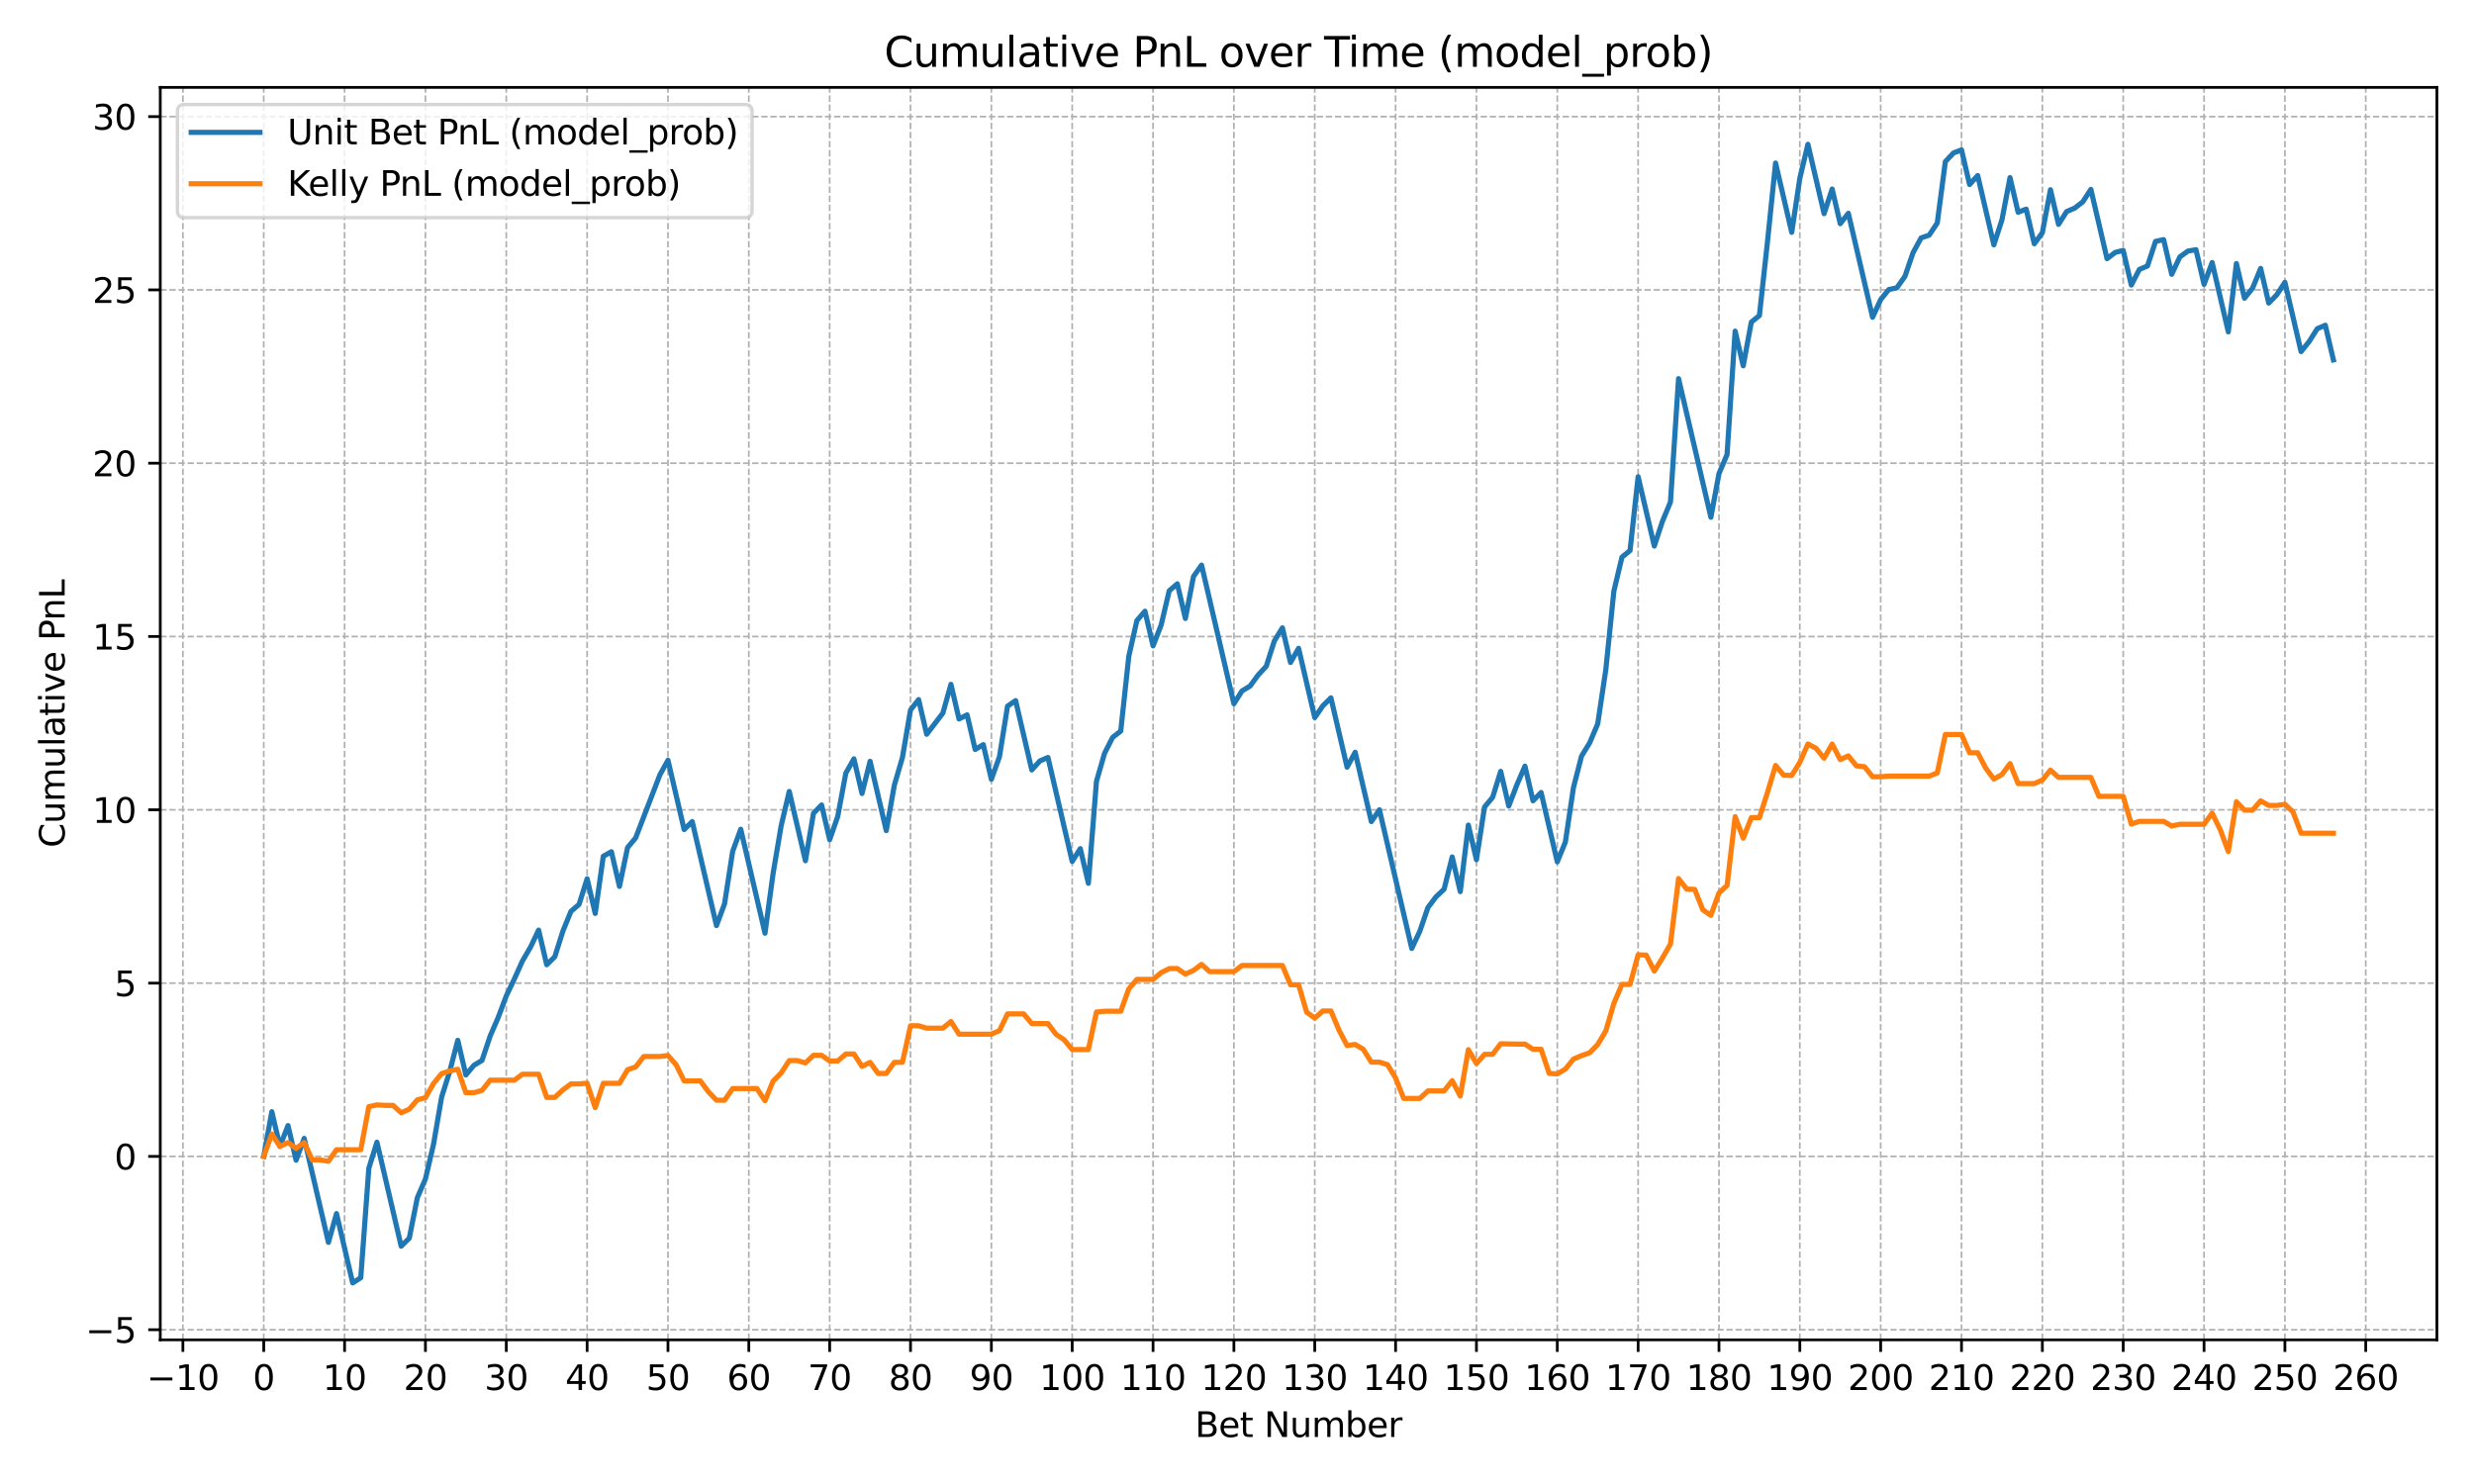 <?xml version="1.0" encoding="utf-8" standalone="no"?>
<!DOCTYPE svg PUBLIC "-//W3C//DTD SVG 1.1//EN"
  "http://www.w3.org/Graphics/SVG/1.1/DTD/svg11.dtd">
<svg xmlns:xlink="http://www.w3.org/1999/xlink" width="720pt" height="432pt" viewBox="0 0 720 432" xmlns="http://www.w3.org/2000/svg" version="1.1">
 <defs>
  <style type="text/css">*{stroke-linejoin: round; stroke-linecap: butt}</style>
 </defs>
 <g id="figure_1">
  <g id="patch_1">
   <path d="M 0 432 
L 720 432 
L 720 0 
L 0 0 
z
" style="fill: #ffffff"/>
  </g>
  <g id="axes_1">
   <g id="patch_2">
    <path d="M 46.64 390.04 
L 709.2 390.04 
L 709.2 25.44 
L 46.64 25.44 
z
" style="fill: #ffffff"/>
   </g>
   <g id="matplotlib.axis_1">
    <g id="xtick_1">
     <g id="line2d_1">
      <path d="M 53.228 390.04 
L 53.228 25.44 
" clip-path="url(#p5e97e169d5)" style="fill: none; stroke-dasharray: 1.85,0.8; stroke-dashoffset: 0; stroke: #b0b0b0; stroke-width: 0.5"/>
     </g>
     <g id="line2d_2">
      <defs>
       <path id="me679bc3629" d="M 0 0 
L 0 3.5 
" style="stroke: #000000; stroke-width: 0.8"/>
      </defs>
      <g>
       <use xlink:href="#me679bc3629" x="53.228" y="390.04" style="stroke: #000000; stroke-width: 0.8"/>
      </g>
     </g>
     <g id="text_1">
      <!-- −10 -->
      <g transform="translate(42.676 404.638) scale(0.1 -0.1)">
       <defs>
        <path id="DejaVuSans-2212" d="M 678 2272 
L 4684 2272 
L 4684 1741 
L 678 1741 
L 678 2272 
z
" transform="scale(0.016)"/>
        <path id="DejaVuSans-31" d="M 794 531 
L 1825 531 
L 1825 4091 
L 703 3866 
L 703 4441 
L 1819 4666 
L 2450 4666 
L 2450 531 
L 3481 531 
L 3481 0 
L 794 0 
L 794 531 
z
" transform="scale(0.016)"/>
        <path id="DejaVuSans-30" d="M 2034 4250 
Q 1547 4250 1301 3770 
Q 1056 3291 1056 2328 
Q 1056 1369 1301 889 
Q 1547 409 2034 409 
Q 2525 409 2770 889 
Q 3016 1369 3016 2328 
Q 3016 3291 2770 3770 
Q 2525 4250 2034 4250 
z
M 2034 4750 
Q 2819 4750 3233 4129 
Q 3647 3509 3647 2328 
Q 3647 1150 3233 529 
Q 2819 -91 2034 -91 
Q 1250 -91 836 529 
Q 422 1150 422 2328 
Q 422 3509 836 4129 
Q 1250 4750 2034 4750 
z
" transform="scale(0.016)"/>
       </defs>
       <use xlink:href="#DejaVuSans-2212"/>
       <use xlink:href="#DejaVuSans-31" x="83.789"/>
       <use xlink:href="#DejaVuSans-30" x="147.412"/>
      </g>
     </g>
    </g>
    <g id="xtick_2">
     <g id="line2d_3">
      <path d="M 76.756 390.04 
L 76.756 25.44 
" clip-path="url(#p5e97e169d5)" style="fill: none; stroke-dasharray: 1.85,0.8; stroke-dashoffset: 0; stroke: #b0b0b0; stroke-width: 0.5"/>
     </g>
     <g id="line2d_4">
      <g>
       <use xlink:href="#me679bc3629" x="76.756" y="390.04" style="stroke: #000000; stroke-width: 0.8"/>
      </g>
     </g>
     <g id="text_2">
      <!-- 0 -->
      <g transform="translate(73.575 404.638) scale(0.1 -0.1)">
       <use xlink:href="#DejaVuSans-30"/>
      </g>
     </g>
    </g>
    <g id="xtick_3">
     <g id="line2d_5">
      <path d="M 100.285 390.04 
L 100.285 25.44 
" clip-path="url(#p5e97e169d5)" style="fill: none; stroke-dasharray: 1.85,0.8; stroke-dashoffset: 0; stroke: #b0b0b0; stroke-width: 0.5"/>
     </g>
     <g id="line2d_6">
      <g>
       <use xlink:href="#me679bc3629" x="100.285" y="390.04" style="stroke: #000000; stroke-width: 0.8"/>
      </g>
     </g>
     <g id="text_3">
      <!-- 10 -->
      <g transform="translate(93.922 404.638) scale(0.1 -0.1)">
       <use xlink:href="#DejaVuSans-31"/>
       <use xlink:href="#DejaVuSans-30" x="63.623"/>
      </g>
     </g>
    </g>
    <g id="xtick_4">
     <g id="line2d_7">
      <path d="M 123.813 390.04 
L 123.813 25.44 
" clip-path="url(#p5e97e169d5)" style="fill: none; stroke-dasharray: 1.85,0.8; stroke-dashoffset: 0; stroke: #b0b0b0; stroke-width: 0.5"/>
     </g>
     <g id="line2d_8">
      <g>
       <use xlink:href="#me679bc3629" x="123.813" y="390.04" style="stroke: #000000; stroke-width: 0.8"/>
      </g>
     </g>
     <g id="text_4">
      <!-- 20 -->
      <g transform="translate(117.451 404.638) scale(0.1 -0.1)">
       <defs>
        <path id="DejaVuSans-32" d="M 1228 531 
L 3431 531 
L 3431 0 
L 469 0 
L 469 531 
Q 828 903 1448 1529 
Q 2069 2156 2228 2338 
Q 2531 2678 2651 2914 
Q 2772 3150 2772 3378 
Q 2772 3750 2511 3984 
Q 2250 4219 1831 4219 
Q 1534 4219 1204 4116 
Q 875 4013 500 3803 
L 500 4441 
Q 881 4594 1212 4672 
Q 1544 4750 1819 4750 
Q 2544 4750 2975 4387 
Q 3406 4025 3406 3419 
Q 3406 3131 3298 2873 
Q 3191 2616 2906 2266 
Q 2828 2175 2409 1742 
Q 1991 1309 1228 531 
z
" transform="scale(0.016)"/>
       </defs>
       <use xlink:href="#DejaVuSans-32"/>
       <use xlink:href="#DejaVuSans-30" x="63.623"/>
      </g>
     </g>
    </g>
    <g id="xtick_5">
     <g id="line2d_9">
      <path d="M 147.342 390.04 
L 147.342 25.44 
" clip-path="url(#p5e97e169d5)" style="fill: none; stroke-dasharray: 1.85,0.8; stroke-dashoffset: 0; stroke: #b0b0b0; stroke-width: 0.5"/>
     </g>
     <g id="line2d_10">
      <g>
       <use xlink:href="#me679bc3629" x="147.342" y="390.04" style="stroke: #000000; stroke-width: 0.8"/>
      </g>
     </g>
     <g id="text_5">
      <!-- 30 -->
      <g transform="translate(140.979 404.638) scale(0.1 -0.1)">
       <defs>
        <path id="DejaVuSans-33" d="M 2597 2516 
Q 3050 2419 3304 2112 
Q 3559 1806 3559 1356 
Q 3559 666 3084 287 
Q 2609 -91 1734 -91 
Q 1441 -91 1130 -33 
Q 819 25 488 141 
L 488 750 
Q 750 597 1062 519 
Q 1375 441 1716 441 
Q 2309 441 2620 675 
Q 2931 909 2931 1356 
Q 2931 1769 2642 2001 
Q 2353 2234 1838 2234 
L 1294 2234 
L 1294 2753 
L 1863 2753 
Q 2328 2753 2575 2939 
Q 2822 3125 2822 3475 
Q 2822 3834 2567 4026 
Q 2313 4219 1838 4219 
Q 1578 4219 1281 4162 
Q 984 4106 628 3988 
L 628 4550 
Q 988 4650 1302 4700 
Q 1616 4750 1894 4750 
Q 2613 4750 3031 4423 
Q 3450 4097 3450 3541 
Q 3450 3153 3228 2886 
Q 3006 2619 2597 2516 
z
" transform="scale(0.016)"/>
       </defs>
       <use xlink:href="#DejaVuSans-33"/>
       <use xlink:href="#DejaVuSans-30" x="63.623"/>
      </g>
     </g>
    </g>
    <g id="xtick_6">
     <g id="line2d_11">
      <path d="M 170.87 390.04 
L 170.87 25.44 
" clip-path="url(#p5e97e169d5)" style="fill: none; stroke-dasharray: 1.85,0.8; stroke-dashoffset: 0; stroke: #b0b0b0; stroke-width: 0.5"/>
     </g>
     <g id="line2d_12">
      <g>
       <use xlink:href="#me679bc3629" x="170.87" y="390.04" style="stroke: #000000; stroke-width: 0.8"/>
      </g>
     </g>
     <g id="text_6">
      <!-- 40 -->
      <g transform="translate(164.507 404.638) scale(0.1 -0.1)">
       <defs>
        <path id="DejaVuSans-34" d="M 2419 4116 
L 825 1625 
L 2419 1625 
L 2419 4116 
z
M 2253 4666 
L 3047 4666 
L 3047 1625 
L 3713 1625 
L 3713 1100 
L 3047 1100 
L 3047 0 
L 2419 0 
L 2419 1100 
L 313 1100 
L 313 1709 
L 2253 4666 
z
" transform="scale(0.016)"/>
       </defs>
       <use xlink:href="#DejaVuSans-34"/>
       <use xlink:href="#DejaVuSans-30" x="63.623"/>
      </g>
     </g>
    </g>
    <g id="xtick_7">
     <g id="line2d_13">
      <path d="M 194.398 390.04 
L 194.398 25.44 
" clip-path="url(#p5e97e169d5)" style="fill: none; stroke-dasharray: 1.85,0.8; stroke-dashoffset: 0; stroke: #b0b0b0; stroke-width: 0.5"/>
     </g>
     <g id="line2d_14">
      <g>
       <use xlink:href="#me679bc3629" x="194.398" y="390.04" style="stroke: #000000; stroke-width: 0.8"/>
      </g>
     </g>
     <g id="text_7">
      <!-- 50 -->
      <g transform="translate(188.036 404.638) scale(0.1 -0.1)">
       <defs>
        <path id="DejaVuSans-35" d="M 691 4666 
L 3169 4666 
L 3169 4134 
L 1269 4134 
L 1269 2991 
Q 1406 3038 1543 3061 
Q 1681 3084 1819 3084 
Q 2600 3084 3056 2656 
Q 3513 2228 3513 1497 
Q 3513 744 3044 326 
Q 2575 -91 1722 -91 
Q 1428 -91 1123 -41 
Q 819 9 494 109 
L 494 744 
Q 775 591 1075 516 
Q 1375 441 1709 441 
Q 2250 441 2565 725 
Q 2881 1009 2881 1497 
Q 2881 1984 2565 2268 
Q 2250 2553 1709 2553 
Q 1456 2553 1204 2497 
Q 953 2441 691 2322 
L 691 4666 
z
" transform="scale(0.016)"/>
       </defs>
       <use xlink:href="#DejaVuSans-35"/>
       <use xlink:href="#DejaVuSans-30" x="63.623"/>
      </g>
     </g>
    </g>
    <g id="xtick_8">
     <g id="line2d_15">
      <path d="M 217.927 390.04 
L 217.927 25.44 
" clip-path="url(#p5e97e169d5)" style="fill: none; stroke-dasharray: 1.85,0.8; stroke-dashoffset: 0; stroke: #b0b0b0; stroke-width: 0.5"/>
     </g>
     <g id="line2d_16">
      <g>
       <use xlink:href="#me679bc3629" x="217.927" y="390.04" style="stroke: #000000; stroke-width: 0.8"/>
      </g>
     </g>
     <g id="text_8">
      <!-- 60 -->
      <g transform="translate(211.564 404.638) scale(0.1 -0.1)">
       <defs>
        <path id="DejaVuSans-36" d="M 2113 2584 
Q 1688 2584 1439 2293 
Q 1191 2003 1191 1497 
Q 1191 994 1439 701 
Q 1688 409 2113 409 
Q 2538 409 2786 701 
Q 3034 994 3034 1497 
Q 3034 2003 2786 2293 
Q 2538 2584 2113 2584 
z
M 3366 4563 
L 3366 3988 
Q 3128 4100 2886 4159 
Q 2644 4219 2406 4219 
Q 1781 4219 1451 3797 
Q 1122 3375 1075 2522 
Q 1259 2794 1537 2939 
Q 1816 3084 2150 3084 
Q 2853 3084 3261 2657 
Q 3669 2231 3669 1497 
Q 3669 778 3244 343 
Q 2819 -91 2113 -91 
Q 1303 -91 875 529 
Q 447 1150 447 2328 
Q 447 3434 972 4092 
Q 1497 4750 2381 4750 
Q 2619 4750 2861 4703 
Q 3103 4656 3366 4563 
z
" transform="scale(0.016)"/>
       </defs>
       <use xlink:href="#DejaVuSans-36"/>
       <use xlink:href="#DejaVuSans-30" x="63.623"/>
      </g>
     </g>
    </g>
    <g id="xtick_9">
     <g id="line2d_17">
      <path d="M 241.455 390.04 
L 241.455 25.44 
" clip-path="url(#p5e97e169d5)" style="fill: none; stroke-dasharray: 1.85,0.8; stroke-dashoffset: 0; stroke: #b0b0b0; stroke-width: 0.5"/>
     </g>
     <g id="line2d_18">
      <g>
       <use xlink:href="#me679bc3629" x="241.455" y="390.04" style="stroke: #000000; stroke-width: 0.8"/>
      </g>
     </g>
     <g id="text_9">
      <!-- 70 -->
      <g transform="translate(235.093 404.638) scale(0.1 -0.1)">
       <defs>
        <path id="DejaVuSans-37" d="M 525 4666 
L 3525 4666 
L 3525 4397 
L 1831 0 
L 1172 0 
L 2766 4134 
L 525 4134 
L 525 4666 
z
" transform="scale(0.016)"/>
       </defs>
       <use xlink:href="#DejaVuSans-37"/>
       <use xlink:href="#DejaVuSans-30" x="63.623"/>
      </g>
     </g>
    </g>
    <g id="xtick_10">
     <g id="line2d_19">
      <path d="M 264.984 390.04 
L 264.984 25.44 
" clip-path="url(#p5e97e169d5)" style="fill: none; stroke-dasharray: 1.85,0.8; stroke-dashoffset: 0; stroke: #b0b0b0; stroke-width: 0.5"/>
     </g>
     <g id="line2d_20">
      <g>
       <use xlink:href="#me679bc3629" x="264.984" y="390.04" style="stroke: #000000; stroke-width: 0.8"/>
      </g>
     </g>
     <g id="text_10">
      <!-- 80 -->
      <g transform="translate(258.621 404.638) scale(0.1 -0.1)">
       <defs>
        <path id="DejaVuSans-38" d="M 2034 2216 
Q 1584 2216 1326 1975 
Q 1069 1734 1069 1313 
Q 1069 891 1326 650 
Q 1584 409 2034 409 
Q 2484 409 2743 651 
Q 3003 894 3003 1313 
Q 3003 1734 2745 1975 
Q 2488 2216 2034 2216 
z
M 1403 2484 
Q 997 2584 770 2862 
Q 544 3141 544 3541 
Q 544 4100 942 4425 
Q 1341 4750 2034 4750 
Q 2731 4750 3128 4425 
Q 3525 4100 3525 3541 
Q 3525 3141 3298 2862 
Q 3072 2584 2669 2484 
Q 3125 2378 3379 2068 
Q 3634 1759 3634 1313 
Q 3634 634 3220 271 
Q 2806 -91 2034 -91 
Q 1263 -91 848 271 
Q 434 634 434 1313 
Q 434 1759 690 2068 
Q 947 2378 1403 2484 
z
M 1172 3481 
Q 1172 3119 1398 2916 
Q 1625 2713 2034 2713 
Q 2441 2713 2670 2916 
Q 2900 3119 2900 3481 
Q 2900 3844 2670 4047 
Q 2441 4250 2034 4250 
Q 1625 4250 1398 4047 
Q 1172 3844 1172 3481 
z
" transform="scale(0.016)"/>
       </defs>
       <use xlink:href="#DejaVuSans-38"/>
       <use xlink:href="#DejaVuSans-30" x="63.623"/>
      </g>
     </g>
    </g>
    <g id="xtick_11">
     <g id="line2d_21">
      <path d="M 288.512 390.04 
L 288.512 25.44 
" clip-path="url(#p5e97e169d5)" style="fill: none; stroke-dasharray: 1.85,0.8; stroke-dashoffset: 0; stroke: #b0b0b0; stroke-width: 0.5"/>
     </g>
     <g id="line2d_22">
      <g>
       <use xlink:href="#me679bc3629" x="288.512" y="390.04" style="stroke: #000000; stroke-width: 0.8"/>
      </g>
     </g>
     <g id="text_11">
      <!-- 90 -->
      <g transform="translate(282.15 404.638) scale(0.1 -0.1)">
       <defs>
        <path id="DejaVuSans-39" d="M 703 97 
L 703 672 
Q 941 559 1184 500 
Q 1428 441 1663 441 
Q 2288 441 2617 861 
Q 2947 1281 2994 2138 
Q 2813 1869 2534 1725 
Q 2256 1581 1919 1581 
Q 1219 1581 811 2004 
Q 403 2428 403 3163 
Q 403 3881 828 4315 
Q 1253 4750 1959 4750 
Q 2769 4750 3195 4129 
Q 3622 3509 3622 2328 
Q 3622 1225 3098 567 
Q 2575 -91 1691 -91 
Q 1453 -91 1209 -44 
Q 966 3 703 97 
z
M 1959 2075 
Q 2384 2075 2632 2365 
Q 2881 2656 2881 3163 
Q 2881 3666 2632 3958 
Q 2384 4250 1959 4250 
Q 1534 4250 1286 3958 
Q 1038 3666 1038 3163 
Q 1038 2656 1286 2365 
Q 1534 2075 1959 2075 
z
" transform="scale(0.016)"/>
       </defs>
       <use xlink:href="#DejaVuSans-39"/>
       <use xlink:href="#DejaVuSans-30" x="63.623"/>
      </g>
     </g>
    </g>
    <g id="xtick_12">
     <g id="line2d_23">
      <path d="M 312.04 390.04 
L 312.04 25.44 
" clip-path="url(#p5e97e169d5)" style="fill: none; stroke-dasharray: 1.85,0.8; stroke-dashoffset: 0; stroke: #b0b0b0; stroke-width: 0.5"/>
     </g>
     <g id="line2d_24">
      <g>
       <use xlink:href="#me679bc3629" x="312.04" y="390.04" style="stroke: #000000; stroke-width: 0.8"/>
      </g>
     </g>
     <g id="text_12">
      <!-- 100 -->
      <g transform="translate(302.497 404.638) scale(0.1 -0.1)">
       <use xlink:href="#DejaVuSans-31"/>
       <use xlink:href="#DejaVuSans-30" x="63.623"/>
       <use xlink:href="#DejaVuSans-30" x="127.246"/>
      </g>
     </g>
    </g>
    <g id="xtick_13">
     <g id="line2d_25">
      <path d="M 335.569 390.04 
L 335.569 25.44 
" clip-path="url(#p5e97e169d5)" style="fill: none; stroke-dasharray: 1.85,0.8; stroke-dashoffset: 0; stroke: #b0b0b0; stroke-width: 0.5"/>
     </g>
     <g id="line2d_26">
      <g>
       <use xlink:href="#me679bc3629" x="335.569" y="390.04" style="stroke: #000000; stroke-width: 0.8"/>
      </g>
     </g>
     <g id="text_13">
      <!-- 110 -->
      <g transform="translate(326.025 404.638) scale(0.1 -0.1)">
       <use xlink:href="#DejaVuSans-31"/>
       <use xlink:href="#DejaVuSans-31" x="63.623"/>
       <use xlink:href="#DejaVuSans-30" x="127.246"/>
      </g>
     </g>
    </g>
    <g id="xtick_14">
     <g id="line2d_27">
      <path d="M 359.097 390.04 
L 359.097 25.44 
" clip-path="url(#p5e97e169d5)" style="fill: none; stroke-dasharray: 1.85,0.8; stroke-dashoffset: 0; stroke: #b0b0b0; stroke-width: 0.5"/>
     </g>
     <g id="line2d_28">
      <g>
       <use xlink:href="#me679bc3629" x="359.097" y="390.04" style="stroke: #000000; stroke-width: 0.8"/>
      </g>
     </g>
     <g id="text_14">
      <!-- 120 -->
      <g transform="translate(349.554 404.638) scale(0.1 -0.1)">
       <use xlink:href="#DejaVuSans-31"/>
       <use xlink:href="#DejaVuSans-32" x="63.623"/>
       <use xlink:href="#DejaVuSans-30" x="127.246"/>
      </g>
     </g>
    </g>
    <g id="xtick_15">
     <g id="line2d_29">
      <path d="M 382.626 390.04 
L 382.626 25.44 
" clip-path="url(#p5e97e169d5)" style="fill: none; stroke-dasharray: 1.85,0.8; stroke-dashoffset: 0; stroke: #b0b0b0; stroke-width: 0.5"/>
     </g>
     <g id="line2d_30">
      <g>
       <use xlink:href="#me679bc3629" x="382.626" y="390.04" style="stroke: #000000; stroke-width: 0.8"/>
      </g>
     </g>
     <g id="text_15">
      <!-- 130 -->
      <g transform="translate(373.082 404.638) scale(0.1 -0.1)">
       <use xlink:href="#DejaVuSans-31"/>
       <use xlink:href="#DejaVuSans-33" x="63.623"/>
       <use xlink:href="#DejaVuSans-30" x="127.246"/>
      </g>
     </g>
    </g>
    <g id="xtick_16">
     <g id="line2d_31">
      <path d="M 406.154 390.04 
L 406.154 25.44 
" clip-path="url(#p5e97e169d5)" style="fill: none; stroke-dasharray: 1.85,0.8; stroke-dashoffset: 0; stroke: #b0b0b0; stroke-width: 0.5"/>
     </g>
     <g id="line2d_32">
      <g>
       <use xlink:href="#me679bc3629" x="406.154" y="390.04" style="stroke: #000000; stroke-width: 0.8"/>
      </g>
     </g>
     <g id="text_16">
      <!-- 140 -->
      <g transform="translate(396.61 404.638) scale(0.1 -0.1)">
       <use xlink:href="#DejaVuSans-31"/>
       <use xlink:href="#DejaVuSans-34" x="63.623"/>
       <use xlink:href="#DejaVuSans-30" x="127.246"/>
      </g>
     </g>
    </g>
    <g id="xtick_17">
     <g id="line2d_33">
      <path d="M 429.683 390.04 
L 429.683 25.44 
" clip-path="url(#p5e97e169d5)" style="fill: none; stroke-dasharray: 1.85,0.8; stroke-dashoffset: 0; stroke: #b0b0b0; stroke-width: 0.5"/>
     </g>
     <g id="line2d_34">
      <g>
       <use xlink:href="#me679bc3629" x="429.683" y="390.04" style="stroke: #000000; stroke-width: 0.8"/>
      </g>
     </g>
     <g id="text_17">
      <!-- 150 -->
      <g transform="translate(420.139 404.638) scale(0.1 -0.1)">
       <use xlink:href="#DejaVuSans-31"/>
       <use xlink:href="#DejaVuSans-35" x="63.623"/>
       <use xlink:href="#DejaVuSans-30" x="127.246"/>
      </g>
     </g>
    </g>
    <g id="xtick_18">
     <g id="line2d_35">
      <path d="M 453.211 390.04 
L 453.211 25.44 
" clip-path="url(#p5e97e169d5)" style="fill: none; stroke-dasharray: 1.85,0.8; stroke-dashoffset: 0; stroke: #b0b0b0; stroke-width: 0.5"/>
     </g>
     <g id="line2d_36">
      <g>
       <use xlink:href="#me679bc3629" x="453.211" y="390.04" style="stroke: #000000; stroke-width: 0.8"/>
      </g>
     </g>
     <g id="text_18">
      <!-- 160 -->
      <g transform="translate(443.667 404.638) scale(0.1 -0.1)">
       <use xlink:href="#DejaVuSans-31"/>
       <use xlink:href="#DejaVuSans-36" x="63.623"/>
       <use xlink:href="#DejaVuSans-30" x="127.246"/>
      </g>
     </g>
    </g>
    <g id="xtick_19">
     <g id="line2d_37">
      <path d="M 476.739 390.04 
L 476.739 25.44 
" clip-path="url(#p5e97e169d5)" style="fill: none; stroke-dasharray: 1.85,0.8; stroke-dashoffset: 0; stroke: #b0b0b0; stroke-width: 0.5"/>
     </g>
     <g id="line2d_38">
      <g>
       <use xlink:href="#me679bc3629" x="476.739" y="390.04" style="stroke: #000000; stroke-width: 0.8"/>
      </g>
     </g>
     <g id="text_19">
      <!-- 170 -->
      <g transform="translate(467.196 404.638) scale(0.1 -0.1)">
       <use xlink:href="#DejaVuSans-31"/>
       <use xlink:href="#DejaVuSans-37" x="63.623"/>
       <use xlink:href="#DejaVuSans-30" x="127.246"/>
      </g>
     </g>
    </g>
    <g id="xtick_20">
     <g id="line2d_39">
      <path d="M 500.268 390.04 
L 500.268 25.44 
" clip-path="url(#p5e97e169d5)" style="fill: none; stroke-dasharray: 1.85,0.8; stroke-dashoffset: 0; stroke: #b0b0b0; stroke-width: 0.5"/>
     </g>
     <g id="line2d_40">
      <g>
       <use xlink:href="#me679bc3629" x="500.268" y="390.04" style="stroke: #000000; stroke-width: 0.8"/>
      </g>
     </g>
     <g id="text_20">
      <!-- 180 -->
      <g transform="translate(490.724 404.638) scale(0.1 -0.1)">
       <use xlink:href="#DejaVuSans-31"/>
       <use xlink:href="#DejaVuSans-38" x="63.623"/>
       <use xlink:href="#DejaVuSans-30" x="127.246"/>
      </g>
     </g>
    </g>
    <g id="xtick_21">
     <g id="line2d_41">
      <path d="M 523.796 390.04 
L 523.796 25.44 
" clip-path="url(#p5e97e169d5)" style="fill: none; stroke-dasharray: 1.85,0.8; stroke-dashoffset: 0; stroke: #b0b0b0; stroke-width: 0.5"/>
     </g>
     <g id="line2d_42">
      <g>
       <use xlink:href="#me679bc3629" x="523.796" y="390.04" style="stroke: #000000; stroke-width: 0.8"/>
      </g>
     </g>
     <g id="text_21">
      <!-- 190 -->
      <g transform="translate(514.252 404.638) scale(0.1 -0.1)">
       <use xlink:href="#DejaVuSans-31"/>
       <use xlink:href="#DejaVuSans-39" x="63.623"/>
       <use xlink:href="#DejaVuSans-30" x="127.246"/>
      </g>
     </g>
    </g>
    <g id="xtick_22">
     <g id="line2d_43">
      <path d="M 547.325 390.04 
L 547.325 25.44 
" clip-path="url(#p5e97e169d5)" style="fill: none; stroke-dasharray: 1.85,0.8; stroke-dashoffset: 0; stroke: #b0b0b0; stroke-width: 0.5"/>
     </g>
     <g id="line2d_44">
      <g>
       <use xlink:href="#me679bc3629" x="547.325" y="390.04" style="stroke: #000000; stroke-width: 0.8"/>
      </g>
     </g>
     <g id="text_22">
      <!-- 200 -->
      <g transform="translate(537.781 404.638) scale(0.1 -0.1)">
       <use xlink:href="#DejaVuSans-32"/>
       <use xlink:href="#DejaVuSans-30" x="63.623"/>
       <use xlink:href="#DejaVuSans-30" x="127.246"/>
      </g>
     </g>
    </g>
    <g id="xtick_23">
     <g id="line2d_45">
      <path d="M 570.853 390.04 
L 570.853 25.44 
" clip-path="url(#p5e97e169d5)" style="fill: none; stroke-dasharray: 1.85,0.8; stroke-dashoffset: 0; stroke: #b0b0b0; stroke-width: 0.5"/>
     </g>
     <g id="line2d_46">
      <g>
       <use xlink:href="#me679bc3629" x="570.853" y="390.04" style="stroke: #000000; stroke-width: 0.8"/>
      </g>
     </g>
     <g id="text_23">
      <!-- 210 -->
      <g transform="translate(561.309 404.638) scale(0.1 -0.1)">
       <use xlink:href="#DejaVuSans-32"/>
       <use xlink:href="#DejaVuSans-31" x="63.623"/>
       <use xlink:href="#DejaVuSans-30" x="127.246"/>
      </g>
     </g>
    </g>
    <g id="xtick_24">
     <g id="line2d_47">
      <path d="M 594.381 390.04 
L 594.381 25.44 
" clip-path="url(#p5e97e169d5)" style="fill: none; stroke-dasharray: 1.85,0.8; stroke-dashoffset: 0; stroke: #b0b0b0; stroke-width: 0.5"/>
     </g>
     <g id="line2d_48">
      <g>
       <use xlink:href="#me679bc3629" x="594.381" y="390.04" style="stroke: #000000; stroke-width: 0.8"/>
      </g>
     </g>
     <g id="text_24">
      <!-- 220 -->
      <g transform="translate(584.838 404.638) scale(0.1 -0.1)">
       <use xlink:href="#DejaVuSans-32"/>
       <use xlink:href="#DejaVuSans-32" x="63.623"/>
       <use xlink:href="#DejaVuSans-30" x="127.246"/>
      </g>
     </g>
    </g>
    <g id="xtick_25">
     <g id="line2d_49">
      <path d="M 617.91 390.04 
L 617.91 25.44 
" clip-path="url(#p5e97e169d5)" style="fill: none; stroke-dasharray: 1.85,0.8; stroke-dashoffset: 0; stroke: #b0b0b0; stroke-width: 0.5"/>
     </g>
     <g id="line2d_50">
      <g>
       <use xlink:href="#me679bc3629" x="617.91" y="390.04" style="stroke: #000000; stroke-width: 0.8"/>
      </g>
     </g>
     <g id="text_25">
      <!-- 230 -->
      <g transform="translate(608.366 404.638) scale(0.1 -0.1)">
       <use xlink:href="#DejaVuSans-32"/>
       <use xlink:href="#DejaVuSans-33" x="63.623"/>
       <use xlink:href="#DejaVuSans-30" x="127.246"/>
      </g>
     </g>
    </g>
    <g id="xtick_26">
     <g id="line2d_51">
      <path d="M 641.438 390.04 
L 641.438 25.44 
" clip-path="url(#p5e97e169d5)" style="fill: none; stroke-dasharray: 1.85,0.8; stroke-dashoffset: 0; stroke: #b0b0b0; stroke-width: 0.5"/>
     </g>
     <g id="line2d_52">
      <g>
       <use xlink:href="#me679bc3629" x="641.438" y="390.04" style="stroke: #000000; stroke-width: 0.8"/>
      </g>
     </g>
     <g id="text_26">
      <!-- 240 -->
      <g transform="translate(631.894 404.638) scale(0.1 -0.1)">
       <use xlink:href="#DejaVuSans-32"/>
       <use xlink:href="#DejaVuSans-34" x="63.623"/>
       <use xlink:href="#DejaVuSans-30" x="127.246"/>
      </g>
     </g>
    </g>
    <g id="xtick_27">
     <g id="line2d_53">
      <path d="M 664.967 390.04 
L 664.967 25.44 
" clip-path="url(#p5e97e169d5)" style="fill: none; stroke-dasharray: 1.85,0.8; stroke-dashoffset: 0; stroke: #b0b0b0; stroke-width: 0.5"/>
     </g>
     <g id="line2d_54">
      <g>
       <use xlink:href="#me679bc3629" x="664.967" y="390.04" style="stroke: #000000; stroke-width: 0.8"/>
      </g>
     </g>
     <g id="text_27">
      <!-- 250 -->
      <g transform="translate(655.423 404.638) scale(0.1 -0.1)">
       <use xlink:href="#DejaVuSans-32"/>
       <use xlink:href="#DejaVuSans-35" x="63.623"/>
       <use xlink:href="#DejaVuSans-30" x="127.246"/>
      </g>
     </g>
    </g>
    <g id="xtick_28">
     <g id="line2d_55">
      <path d="M 688.495 390.04 
L 688.495 25.44 
" clip-path="url(#p5e97e169d5)" style="fill: none; stroke-dasharray: 1.85,0.8; stroke-dashoffset: 0; stroke: #b0b0b0; stroke-width: 0.5"/>
     </g>
     <g id="line2d_56">
      <g>
       <use xlink:href="#me679bc3629" x="688.495" y="390.04" style="stroke: #000000; stroke-width: 0.8"/>
      </g>
     </g>
     <g id="text_28">
      <!-- 260 -->
      <g transform="translate(678.951 404.638) scale(0.1 -0.1)">
       <use xlink:href="#DejaVuSans-32"/>
       <use xlink:href="#DejaVuSans-36" x="63.623"/>
       <use xlink:href="#DejaVuSans-30" x="127.246"/>
      </g>
     </g>
    </g>
    <g id="text_29">
     <!-- Bet Number -->
     <g transform="translate(347.778 418.317) scale(0.1 -0.1)">
      <defs>
       <path id="DejaVuSans-42" d="M 1259 2228 
L 1259 519 
L 2272 519 
Q 2781 519 3026 730 
Q 3272 941 3272 1375 
Q 3272 1813 3026 2020 
Q 2781 2228 2272 2228 
L 1259 2228 
z
M 1259 4147 
L 1259 2741 
L 2194 2741 
Q 2656 2741 2882 2914 
Q 3109 3088 3109 3444 
Q 3109 3797 2882 3972 
Q 2656 4147 2194 4147 
L 1259 4147 
z
M 628 4666 
L 2241 4666 
Q 2963 4666 3353 4366 
Q 3744 4066 3744 3513 
Q 3744 3084 3544 2831 
Q 3344 2578 2956 2516 
Q 3422 2416 3680 2098 
Q 3938 1781 3938 1306 
Q 3938 681 3513 340 
Q 3088 0 2303 0 
L 628 0 
L 628 4666 
z
" transform="scale(0.016)"/>
       <path id="DejaVuSans-65" d="M 3597 1894 
L 3597 1613 
L 953 1613 
Q 991 1019 1311 708 
Q 1631 397 2203 397 
Q 2534 397 2845 478 
Q 3156 559 3463 722 
L 3463 178 
Q 3153 47 2828 -22 
Q 2503 -91 2169 -91 
Q 1331 -91 842 396 
Q 353 884 353 1716 
Q 353 2575 817 3079 
Q 1281 3584 2069 3584 
Q 2775 3584 3186 3129 
Q 3597 2675 3597 1894 
z
M 3022 2063 
Q 3016 2534 2758 2815 
Q 2500 3097 2075 3097 
Q 1594 3097 1305 2825 
Q 1016 2553 972 2059 
L 3022 2063 
z
" transform="scale(0.016)"/>
       <path id="DejaVuSans-74" d="M 1172 4494 
L 1172 3500 
L 2356 3500 
L 2356 3053 
L 1172 3053 
L 1172 1153 
Q 1172 725 1289 603 
Q 1406 481 1766 481 
L 2356 481 
L 2356 0 
L 1766 0 
Q 1100 0 847 248 
Q 594 497 594 1153 
L 594 3053 
L 172 3053 
L 172 3500 
L 594 3500 
L 594 4494 
L 1172 4494 
z
" transform="scale(0.016)"/>
       <path id="DejaVuSans-20" transform="scale(0.016)"/>
       <path id="DejaVuSans-4e" d="M 628 4666 
L 1478 4666 
L 3547 763 
L 3547 4666 
L 4159 4666 
L 4159 0 
L 3309 0 
L 1241 3903 
L 1241 0 
L 628 0 
L 628 4666 
z
" transform="scale(0.016)"/>
       <path id="DejaVuSans-75" d="M 544 1381 
L 544 3500 
L 1119 3500 
L 1119 1403 
Q 1119 906 1312 657 
Q 1506 409 1894 409 
Q 2359 409 2629 706 
Q 2900 1003 2900 1516 
L 2900 3500 
L 3475 3500 
L 3475 0 
L 2900 0 
L 2900 538 
Q 2691 219 2414 64 
Q 2138 -91 1772 -91 
Q 1169 -91 856 284 
Q 544 659 544 1381 
z
M 1991 3584 
L 1991 3584 
z
" transform="scale(0.016)"/>
       <path id="DejaVuSans-6d" d="M 3328 2828 
Q 3544 3216 3844 3400 
Q 4144 3584 4550 3584 
Q 5097 3584 5394 3201 
Q 5691 2819 5691 2113 
L 5691 0 
L 5113 0 
L 5113 2094 
Q 5113 2597 4934 2840 
Q 4756 3084 4391 3084 
Q 3944 3084 3684 2787 
Q 3425 2491 3425 1978 
L 3425 0 
L 2847 0 
L 2847 2094 
Q 2847 2600 2669 2842 
Q 2491 3084 2119 3084 
Q 1678 3084 1418 2786 
Q 1159 2488 1159 1978 
L 1159 0 
L 581 0 
L 581 3500 
L 1159 3500 
L 1159 2956 
Q 1356 3278 1631 3431 
Q 1906 3584 2284 3584 
Q 2666 3584 2933 3390 
Q 3200 3197 3328 2828 
z
" transform="scale(0.016)"/>
       <path id="DejaVuSans-62" d="M 3116 1747 
Q 3116 2381 2855 2742 
Q 2594 3103 2138 3103 
Q 1681 3103 1420 2742 
Q 1159 2381 1159 1747 
Q 1159 1113 1420 752 
Q 1681 391 2138 391 
Q 2594 391 2855 752 
Q 3116 1113 3116 1747 
z
M 1159 2969 
Q 1341 3281 1617 3432 
Q 1894 3584 2278 3584 
Q 2916 3584 3314 3078 
Q 3713 2572 3713 1747 
Q 3713 922 3314 415 
Q 2916 -91 2278 -91 
Q 1894 -91 1617 61 
Q 1341 213 1159 525 
L 1159 0 
L 581 0 
L 581 4863 
L 1159 4863 
L 1159 2969 
z
" transform="scale(0.016)"/>
       <path id="DejaVuSans-72" d="M 2631 2963 
Q 2534 3019 2420 3045 
Q 2306 3072 2169 3072 
Q 1681 3072 1420 2755 
Q 1159 2438 1159 1844 
L 1159 0 
L 581 0 
L 581 3500 
L 1159 3500 
L 1159 2956 
Q 1341 3275 1631 3429 
Q 1922 3584 2338 3584 
Q 2397 3584 2469 3576 
Q 2541 3569 2628 3553 
L 2631 2963 
z
" transform="scale(0.016)"/>
      </defs>
      <use xlink:href="#DejaVuSans-42"/>
      <use xlink:href="#DejaVuSans-65" x="68.604"/>
      <use xlink:href="#DejaVuSans-74" x="130.127"/>
      <use xlink:href="#DejaVuSans-20" x="169.336"/>
      <use xlink:href="#DejaVuSans-4e" x="201.123"/>
      <use xlink:href="#DejaVuSans-75" x="275.928"/>
      <use xlink:href="#DejaVuSans-6d" x="339.307"/>
      <use xlink:href="#DejaVuSans-62" x="436.719"/>
      <use xlink:href="#DejaVuSans-65" x="500.195"/>
      <use xlink:href="#DejaVuSans-72" x="561.719"/>
     </g>
    </g>
   </g>
   <g id="matplotlib.axis_2">
    <g id="ytick_1">
     <g id="line2d_57">
      <path d="M 46.64 387.089 
L 709.2 387.089 
" clip-path="url(#p5e97e169d5)" style="fill: none; stroke-dasharray: 1.85,0.8; stroke-dashoffset: 0; stroke: #b0b0b0; stroke-width: 0.5"/>
     </g>
     <g id="line2d_58">
      <defs>
       <path id="m22269e969f" d="M 0 0 
L -3.5 0 
" style="stroke: #000000; stroke-width: 0.8"/>
      </defs>
      <g>
       <use xlink:href="#m22269e969f" x="46.64" y="387.089" style="stroke: #000000; stroke-width: 0.8"/>
      </g>
     </g>
     <g id="text_30">
      <!-- −5 -->
      <g transform="translate(24.898 390.888) scale(0.1 -0.1)">
       <use xlink:href="#DejaVuSans-2212"/>
       <use xlink:href="#DejaVuSans-35" x="83.789"/>
      </g>
     </g>
    </g>
    <g id="ytick_2">
     <g id="line2d_59">
      <path d="M 46.64 336.639 
L 709.2 336.639 
" clip-path="url(#p5e97e169d5)" style="fill: none; stroke-dasharray: 1.85,0.8; stroke-dashoffset: 0; stroke: #b0b0b0; stroke-width: 0.5"/>
     </g>
     <g id="line2d_60">
      <g>
       <use xlink:href="#m22269e969f" x="46.64" y="336.639" style="stroke: #000000; stroke-width: 0.8"/>
      </g>
     </g>
     <g id="text_31">
      <!-- 0 -->
      <g transform="translate(33.278 340.438) scale(0.1 -0.1)">
       <use xlink:href="#DejaVuSans-30"/>
      </g>
     </g>
    </g>
    <g id="ytick_3">
     <g id="line2d_61">
      <path d="M 46.64 286.189 
L 709.2 286.189 
" clip-path="url(#p5e97e169d5)" style="fill: none; stroke-dasharray: 1.85,0.8; stroke-dashoffset: 0; stroke: #b0b0b0; stroke-width: 0.5"/>
     </g>
     <g id="line2d_62">
      <g>
       <use xlink:href="#m22269e969f" x="46.64" y="286.189" style="stroke: #000000; stroke-width: 0.8"/>
      </g>
     </g>
     <g id="text_32">
      <!-- 5 -->
      <g transform="translate(33.278 289.989) scale(0.1 -0.1)">
       <use xlink:href="#DejaVuSans-35"/>
      </g>
     </g>
    </g>
    <g id="ytick_4">
     <g id="line2d_63">
      <path d="M 46.64 235.74 
L 709.2 235.74 
" clip-path="url(#p5e97e169d5)" style="fill: none; stroke-dasharray: 1.85,0.8; stroke-dashoffset: 0; stroke: #b0b0b0; stroke-width: 0.5"/>
     </g>
     <g id="line2d_64">
      <g>
       <use xlink:href="#m22269e969f" x="46.64" y="235.74" style="stroke: #000000; stroke-width: 0.8"/>
      </g>
     </g>
     <g id="text_33">
      <!-- 10 -->
      <g transform="translate(26.915 239.539) scale(0.1 -0.1)">
       <use xlink:href="#DejaVuSans-31"/>
       <use xlink:href="#DejaVuSans-30" x="63.623"/>
      </g>
     </g>
    </g>
    <g id="ytick_5">
     <g id="line2d_65">
      <path d="M 46.64 185.29 
L 709.2 185.29 
" clip-path="url(#p5e97e169d5)" style="fill: none; stroke-dasharray: 1.85,0.8; stroke-dashoffset: 0; stroke: #b0b0b0; stroke-width: 0.5"/>
     </g>
     <g id="line2d_66">
      <g>
       <use xlink:href="#m22269e969f" x="46.64" y="185.29" style="stroke: #000000; stroke-width: 0.8"/>
      </g>
     </g>
     <g id="text_34">
      <!-- 15 -->
      <g transform="translate(26.915 189.089) scale(0.1 -0.1)">
       <use xlink:href="#DejaVuSans-31"/>
       <use xlink:href="#DejaVuSans-35" x="63.623"/>
      </g>
     </g>
    </g>
    <g id="ytick_6">
     <g id="line2d_67">
      <path d="M 46.64 134.84 
L 709.2 134.84 
" clip-path="url(#p5e97e169d5)" style="fill: none; stroke-dasharray: 1.85,0.8; stroke-dashoffset: 0; stroke: #b0b0b0; stroke-width: 0.5"/>
     </g>
     <g id="line2d_68">
      <g>
       <use xlink:href="#m22269e969f" x="46.64" y="134.84" style="stroke: #000000; stroke-width: 0.8"/>
      </g>
     </g>
     <g id="text_35">
      <!-- 20 -->
      <g transform="translate(26.915 138.639) scale(0.1 -0.1)">
       <use xlink:href="#DejaVuSans-32"/>
       <use xlink:href="#DejaVuSans-30" x="63.623"/>
      </g>
     </g>
    </g>
    <g id="ytick_7">
     <g id="line2d_69">
      <path d="M 46.64 84.39 
L 709.2 84.39 
" clip-path="url(#p5e97e169d5)" style="fill: none; stroke-dasharray: 1.85,0.8; stroke-dashoffset: 0; stroke: #b0b0b0; stroke-width: 0.5"/>
     </g>
     <g id="line2d_70">
      <g>
       <use xlink:href="#m22269e969f" x="46.64" y="84.39" style="stroke: #000000; stroke-width: 0.8"/>
      </g>
     </g>
     <g id="text_36">
      <!-- 25 -->
      <g transform="translate(26.915 88.19) scale(0.1 -0.1)">
       <use xlink:href="#DejaVuSans-32"/>
       <use xlink:href="#DejaVuSans-35" x="63.623"/>
      </g>
     </g>
    </g>
    <g id="ytick_8">
     <g id="line2d_71">
      <path d="M 46.64 33.941 
L 709.2 33.941 
" clip-path="url(#p5e97e169d5)" style="fill: none; stroke-dasharray: 1.85,0.8; stroke-dashoffset: 0; stroke: #b0b0b0; stroke-width: 0.5"/>
     </g>
     <g id="line2d_72">
      <g>
       <use xlink:href="#m22269e969f" x="46.64" y="33.941" style="stroke: #000000; stroke-width: 0.8"/>
      </g>
     </g>
     <g id="text_37">
      <!-- 30 -->
      <g transform="translate(26.915 37.74) scale(0.1 -0.1)">
       <use xlink:href="#DejaVuSans-33"/>
       <use xlink:href="#DejaVuSans-30" x="63.623"/>
      </g>
     </g>
    </g>
    <g id="text_38">
     <!-- Cumulative PnL -->
     <g transform="translate(18.818 246.749) rotate(-90) scale(0.1 -0.1)">
      <defs>
       <path id="DejaVuSans-43" d="M 4122 4306 
L 4122 3641 
Q 3803 3938 3442 4084 
Q 3081 4231 2675 4231 
Q 1875 4231 1450 3742 
Q 1025 3253 1025 2328 
Q 1025 1406 1450 917 
Q 1875 428 2675 428 
Q 3081 428 3442 575 
Q 3803 722 4122 1019 
L 4122 359 
Q 3791 134 3420 21 
Q 3050 -91 2638 -91 
Q 1578 -91 968 557 
Q 359 1206 359 2328 
Q 359 3453 968 4101 
Q 1578 4750 2638 4750 
Q 3056 4750 3426 4639 
Q 3797 4528 4122 4306 
z
" transform="scale(0.016)"/>
       <path id="DejaVuSans-6c" d="M 603 4863 
L 1178 4863 
L 1178 0 
L 603 0 
L 603 4863 
z
" transform="scale(0.016)"/>
       <path id="DejaVuSans-61" d="M 2194 1759 
Q 1497 1759 1228 1600 
Q 959 1441 959 1056 
Q 959 750 1161 570 
Q 1363 391 1709 391 
Q 2188 391 2477 730 
Q 2766 1069 2766 1631 
L 2766 1759 
L 2194 1759 
z
M 3341 1997 
L 3341 0 
L 2766 0 
L 2766 531 
Q 2569 213 2275 61 
Q 1981 -91 1556 -91 
Q 1019 -91 701 211 
Q 384 513 384 1019 
Q 384 1609 779 1909 
Q 1175 2209 1959 2209 
L 2766 2209 
L 2766 2266 
Q 2766 2663 2505 2880 
Q 2244 3097 1772 3097 
Q 1472 3097 1187 3025 
Q 903 2953 641 2809 
L 641 3341 
Q 956 3463 1253 3523 
Q 1550 3584 1831 3584 
Q 2591 3584 2966 3190 
Q 3341 2797 3341 1997 
z
" transform="scale(0.016)"/>
       <path id="DejaVuSans-69" d="M 603 3500 
L 1178 3500 
L 1178 0 
L 603 0 
L 603 3500 
z
M 603 4863 
L 1178 4863 
L 1178 4134 
L 603 4134 
L 603 4863 
z
" transform="scale(0.016)"/>
       <path id="DejaVuSans-76" d="M 191 3500 
L 800 3500 
L 1894 563 
L 2988 3500 
L 3597 3500 
L 2284 0 
L 1503 0 
L 191 3500 
z
" transform="scale(0.016)"/>
       <path id="DejaVuSans-50" d="M 1259 4147 
L 1259 2394 
L 2053 2394 
Q 2494 2394 2734 2622 
Q 2975 2850 2975 3272 
Q 2975 3691 2734 3919 
Q 2494 4147 2053 4147 
L 1259 4147 
z
M 628 4666 
L 2053 4666 
Q 2838 4666 3239 4311 
Q 3641 3956 3641 3272 
Q 3641 2581 3239 2228 
Q 2838 1875 2053 1875 
L 1259 1875 
L 1259 0 
L 628 0 
L 628 4666 
z
" transform="scale(0.016)"/>
       <path id="DejaVuSans-6e" d="M 3513 2113 
L 3513 0 
L 2938 0 
L 2938 2094 
Q 2938 2591 2744 2837 
Q 2550 3084 2163 3084 
Q 1697 3084 1428 2787 
Q 1159 2491 1159 1978 
L 1159 0 
L 581 0 
L 581 3500 
L 1159 3500 
L 1159 2956 
Q 1366 3272 1645 3428 
Q 1925 3584 2291 3584 
Q 2894 3584 3203 3211 
Q 3513 2838 3513 2113 
z
" transform="scale(0.016)"/>
       <path id="DejaVuSans-4c" d="M 628 4666 
L 1259 4666 
L 1259 531 
L 3531 531 
L 3531 0 
L 628 0 
L 628 4666 
z
" transform="scale(0.016)"/>
      </defs>
      <use xlink:href="#DejaVuSans-43"/>
      <use xlink:href="#DejaVuSans-75" x="69.824"/>
      <use xlink:href="#DejaVuSans-6d" x="133.203"/>
      <use xlink:href="#DejaVuSans-75" x="230.615"/>
      <use xlink:href="#DejaVuSans-6c" x="293.994"/>
      <use xlink:href="#DejaVuSans-61" x="321.777"/>
      <use xlink:href="#DejaVuSans-74" x="383.057"/>
      <use xlink:href="#DejaVuSans-69" x="422.266"/>
      <use xlink:href="#DejaVuSans-76" x="450.049"/>
      <use xlink:href="#DejaVuSans-65" x="509.229"/>
      <use xlink:href="#DejaVuSans-20" x="570.752"/>
      <use xlink:href="#DejaVuSans-50" x="602.539"/>
      <use xlink:href="#DejaVuSans-6e" x="661.092"/>
      <use xlink:href="#DejaVuSans-4c" x="724.471"/>
     </g>
    </g>
   </g>
   <g id="line2d_73">
    <path d="M 76.756 336.639 
L 79.109 323.623 
L 81.462 333.713 
L 83.815 327.659 
L 86.168 337.749 
L 88.521 331.392 
L 95.579 361.662 
L 97.932 353.287 
L 102.638 373.467 
L 104.99 371.954 
L 107.343 340.07 
L 109.696 332.502 
L 116.755 362.772 
L 119.108 360.451 
L 121.46 348.646 
L 123.813 343.197 
L 126.166 333.108 
L 128.519 319.385 
L 130.872 311.919 
L 133.225 302.838 
L 135.577 312.928 
L 137.93 310.102 
L 140.283 308.69 
L 142.636 301.627 
L 144.989 296.178 
L 147.342 289.923 
L 149.694 284.978 
L 152.047 279.732 
L 154.4 275.696 
L 156.753 270.752 
L 159.106 280.842 
L 161.459 278.521 
L 163.811 271.054 
L 166.164 265.303 
L 168.517 263.285 
L 170.87 255.819 
L 173.223 265.909 
L 175.576 249.26 
L 177.929 247.948 
L 180.281 258.038 
L 182.634 246.738 
L 184.987 243.912 
L 192.046 225.549 
L 194.398 221.311 
L 199.104 241.491 
L 201.457 239.17 
L 208.515 269.44 
L 210.868 263.083 
L 213.221 247.848 
L 215.574 241.39 
L 222.632 271.66 
L 224.985 254.305 
L 227.338 240.381 
L 229.691 230.392 
L 234.397 250.572 
L 236.75 236.749 
L 239.102 234.327 
L 241.455 244.417 
L 243.808 237.657 
L 246.161 225.044 
L 248.514 220.907 
L 250.867 230.997 
L 253.219 221.614 
L 257.925 241.794 
L 260.278 228.576 
L 262.631 220.504 
L 264.984 206.681 
L 267.336 203.654 
L 269.689 213.744 
L 274.395 207.589 
L 276.748 199.214 
L 279.101 209.304 
L 281.454 208.093 
L 283.806 218.183 
L 286.159 216.77 
L 288.512 226.86 
L 290.865 220.302 
L 293.218 205.571 
L 295.571 203.956 
L 300.276 224.136 
L 302.629 221.513 
L 304.982 220.504 
L 312.04 250.774 
L 314.393 247.04 
L 316.746 257.13 
L 319.099 227.466 
L 321.452 219.293 
L 323.805 214.652 
L 326.158 212.835 
L 328.51 191.041 
L 330.863 180.649 
L 333.216 177.924 
L 335.569 188.014 
L 337.922 181.96 
L 340.275 171.971 
L 342.627 169.953 
L 344.98 180.043 
L 347.333 167.834 
L 349.686 164.505 
L 359.097 204.864 
L 361.45 201.131 
L 363.803 199.718 
L 366.156 196.49 
L 368.509 193.967 
L 370.861 186.602 
L 373.214 182.767 
L 375.567 192.857 
L 377.92 188.72 
L 382.626 208.9 
L 384.979 205.47 
L 387.331 203.149 
L 392.037 223.329 
L 394.39 218.99 
L 399.096 239.17 
L 401.448 235.74 
L 410.86 276.099 
L 413.213 271.054 
L 415.565 264.193 
L 417.918 261.065 
L 420.271 258.846 
L 422.624 249.462 
L 424.977 259.552 
L 427.33 240.179 
L 429.683 250.269 
L 432.035 234.932 
L 434.388 232.107 
L 436.741 224.54 
L 439.094 234.63 
L 441.447 228.475 
L 443.8 223.026 
L 446.152 233.116 
L 448.505 230.695 
L 453.211 250.874 
L 455.564 245.123 
L 457.917 229.282 
L 460.269 220.1 
L 462.622 216.266 
L 464.975 210.717 
L 467.328 194.976 
L 469.681 172.072 
L 472.034 162.184 
L 474.386 160.267 
L 476.739 138.775 
L 481.445 158.955 
L 483.798 151.791 
L 486.151 146.141 
L 488.504 110.221 
L 497.915 150.58 
L 500.268 137.867 
L 502.621 132.318 
L 504.973 96.398 
L 507.326 106.487 
L 509.679 93.774 
L 512.032 91.857 
L 514.385 70.365 
L 516.738 47.461 
L 521.443 67.641 
L 523.796 51.901 
L 526.149 42.013 
L 530.855 62.193 
L 533.207 55.029 
L 535.56 65.119 
L 537.913 62.092 
L 544.972 92.362 
L 547.325 87.216 
L 549.677 84.29 
L 552.03 83.785 
L 554.383 80.455 
L 556.736 73.594 
L 559.089 69.256 
L 561.442 68.448 
L 563.794 64.917 
L 566.147 47.058 
L 568.5 44.535 
L 570.853 43.627 
L 573.206 53.717 
L 575.559 51.094 
L 580.264 71.274 
L 582.617 64.009 
L 584.97 51.699 
L 587.323 61.789 
L 589.676 60.881 
L 592.029 70.971 
L 594.381 67.742 
L 596.734 55.231 
L 599.087 65.32 
L 601.44 61.587 
L 603.793 60.578 
L 606.146 58.762 
L 608.498 55.13 
L 613.204 75.31 
L 615.557 73.493 
L 617.91 72.888 
L 620.263 82.978 
L 622.615 78.437 
L 624.968 77.428 
L 627.321 70.265 
L 629.674 69.76 
L 632.027 79.85 
L 634.38 74.805 
L 636.732 73.09 
L 639.085 72.686 
L 641.438 82.776 
L 643.791 76.419 
L 648.497 96.599 
L 650.85 76.722 
L 653.202 86.812 
L 655.555 83.886 
L 657.908 78.135 
L 660.261 88.225 
L 662.614 85.803 
L 664.967 82.171 
L 669.672 102.351 
L 672.025 99.424 
L 674.378 95.691 
L 676.731 94.682 
L 679.084 104.772 
L 679.084 104.772 
" clip-path="url(#p5e97e169d5)" style="fill: none; stroke: #1f77b4; stroke-width: 1.5; stroke-linecap: square"/>
   </g>
   <g id="line2d_74">
    <path d="M 76.756 336.639 
L 79.109 330.13 
L 81.462 333.727 
L 83.815 332.602 
L 86.168 334.286 
L 88.521 332.613 
L 90.873 337.631 
L 93.226 337.669 
L 95.579 338.059 
L 97.932 334.689 
L 104.99 334.689 
L 107.343 322.142 
L 109.696 321.643 
L 112.049 321.782 
L 114.402 321.782 
L 116.755 323.927 
L 119.108 322.887 
L 121.46 320.159 
L 123.813 319.538 
L 126.166 315.412 
L 128.519 312.533 
L 130.872 311.763 
L 133.225 311.265 
L 135.577 318.089 
L 137.93 318.089 
L 140.283 317.422 
L 142.636 314.448 
L 149.694 314.448 
L 152.047 312.704 
L 156.753 312.704 
L 159.106 319.459 
L 161.459 319.459 
L 163.811 317.267 
L 166.164 315.536 
L 168.517 315.536 
L 170.87 315.324 
L 173.223 322.439 
L 175.576 315.36 
L 180.281 315.36 
L 182.634 311.409 
L 184.987 310.598 
L 187.34 307.552 
L 192.046 307.552 
L 194.398 307.253 
L 196.751 309.936 
L 199.104 314.646 
L 203.81 314.646 
L 206.163 317.81 
L 208.515 320.278 
L 210.868 320.278 
L 213.221 316.887 
L 220.28 316.887 
L 222.632 320.419 
L 224.985 314.731 
L 227.338 312.331 
L 229.691 308.735 
L 232.044 308.735 
L 234.397 309.426 
L 236.75 307.203 
L 239.102 307.203 
L 241.455 308.851 
L 243.808 308.851 
L 246.161 306.813 
L 248.514 306.813 
L 250.867 310.437 
L 253.219 309.266 
L 255.572 312.49 
L 257.925 312.49 
L 260.278 309.248 
L 262.631 309.248 
L 264.984 298.6 
L 267.336 298.6 
L 269.689 299.31 
L 274.395 299.31 
L 276.748 297.361 
L 279.101 301.058 
L 288.512 301.058 
L 290.865 300.012 
L 293.218 295.147 
L 297.923 295.147 
L 300.276 297.967 
L 304.982 297.967 
L 307.335 301.102 
L 309.688 302.684 
L 312.04 305.534 
L 316.746 305.534 
L 319.099 294.602 
L 321.452 294.379 
L 326.158 294.379 
L 328.51 287.87 
L 330.863 285.111 
L 335.569 285.111 
L 337.922 283.15 
L 340.275 281.953 
L 342.627 281.953 
L 344.98 283.561 
L 347.333 282.492 
L 349.686 280.739 
L 352.039 282.848 
L 359.097 282.848 
L 361.45 281.06 
L 373.214 281.06 
L 375.567 286.67 
L 377.92 286.67 
L 380.273 294.662 
L 382.626 296.364 
L 384.979 294.294 
L 387.331 294.294 
L 389.684 299.878 
L 392.037 304.359 
L 394.39 304.044 
L 396.743 305.445 
L 399.096 309.199 
L 401.448 309.199 
L 403.801 309.925 
L 406.154 313.81 
L 408.507 319.752 
L 413.213 319.752 
L 415.565 317.573 
L 420.271 317.573 
L 422.624 314.596 
L 424.977 319.074 
L 427.33 305.564 
L 429.683 309.591 
L 432.035 306.915 
L 434.388 306.915 
L 436.741 303.852 
L 441.447 303.946 
L 443.8 303.946 
L 446.152 305.457 
L 448.505 305.457 
L 450.858 312.474 
L 453.211 312.625 
L 455.564 311.211 
L 457.917 308.302 
L 460.269 307.29 
L 462.622 306.483 
L 464.975 304.07 
L 467.328 300.098 
L 469.681 292.074 
L 472.034 286.553 
L 474.386 286.553 
L 476.739 277.938 
L 479.092 278.038 
L 481.445 282.683 
L 483.798 278.901 
L 486.151 274.809 
L 488.504 255.751 
L 490.856 258.805 
L 493.209 258.908 
L 495.562 264.871 
L 497.915 266.451 
L 500.268 259.92 
L 502.621 257.779 
L 504.973 237.737 
L 507.326 244 
L 509.679 238.012 
L 512.032 238.012 
L 514.385 230.672 
L 516.738 222.823 
L 519.09 225.669 
L 521.443 225.729 
L 523.796 221.909 
L 526.149 216.58 
L 528.502 217.823 
L 530.855 220.716 
L 533.207 216.596 
L 535.56 221.13 
L 537.913 220.038 
L 540.266 222.953 
L 542.619 223.195 
L 544.972 226.116 
L 547.325 226.116 
L 549.677 225.937 
L 561.442 225.937 
L 563.794 225.009 
L 566.147 213.813 
L 570.853 213.813 
L 573.206 219.131 
L 575.559 219.131 
L 577.911 223.618 
L 580.264 226.788 
L 582.617 225.466 
L 584.97 222.29 
L 587.323 228.109 
L 592.029 228.109 
L 594.381 227.075 
L 596.734 224.183 
L 599.087 226.302 
L 608.498 226.302 
L 610.851 231.823 
L 617.91 231.823 
L 620.263 239.884 
L 622.615 239.093 
L 629.674 239.093 
L 632.027 240.444 
L 634.38 239.952 
L 641.438 239.952 
L 643.791 236.708 
L 646.144 241.508 
L 648.497 247.868 
L 650.85 233.391 
L 653.202 235.828 
L 655.555 235.828 
L 657.908 233.115 
L 660.261 234.466 
L 662.614 234.466 
L 664.967 234.121 
L 667.319 236.352 
L 669.672 242.549 
L 679.084 242.549 
L 679.084 242.549 
" clip-path="url(#p5e97e169d5)" style="fill: none; stroke: #ff7f0e; stroke-width: 1.5; stroke-linecap: square"/>
   </g>
   <g id="patch_3">
    <path d="M 46.64 390.04 
L 46.64 25.44 
" style="fill: none; stroke: #000000; stroke-width: 0.8; stroke-linejoin: miter; stroke-linecap: square"/>
   </g>
   <g id="patch_4">
    <path d="M 709.2 390.04 
L 709.2 25.44 
" style="fill: none; stroke: #000000; stroke-width: 0.8; stroke-linejoin: miter; stroke-linecap: square"/>
   </g>
   <g id="patch_5">
    <path d="M 46.64 390.04 
L 709.2 390.04 
" style="fill: none; stroke: #000000; stroke-width: 0.8; stroke-linejoin: miter; stroke-linecap: square"/>
   </g>
   <g id="patch_6">
    <path d="M 46.64 25.44 
L 709.2 25.44 
" style="fill: none; stroke: #000000; stroke-width: 0.8; stroke-linejoin: miter; stroke-linecap: square"/>
   </g>
   <g id="text_39">
    <!-- Cumulative PnL over Time (model_prob) -->
    <g transform="translate(257.342 19.44) scale(0.12 -0.12)">
     <defs>
      <path id="DejaVuSans-6f" d="M 1959 3097 
Q 1497 3097 1228 2736 
Q 959 2375 959 1747 
Q 959 1119 1226 758 
Q 1494 397 1959 397 
Q 2419 397 2687 759 
Q 2956 1122 2956 1747 
Q 2956 2369 2687 2733 
Q 2419 3097 1959 3097 
z
M 1959 3584 
Q 2709 3584 3137 3096 
Q 3566 2609 3566 1747 
Q 3566 888 3137 398 
Q 2709 -91 1959 -91 
Q 1206 -91 779 398 
Q 353 888 353 1747 
Q 353 2609 779 3096 
Q 1206 3584 1959 3584 
z
" transform="scale(0.016)"/>
      <path id="DejaVuSans-54" d="M -19 4666 
L 3928 4666 
L 3928 4134 
L 2272 4134 
L 2272 0 
L 1638 0 
L 1638 4134 
L -19 4134 
L -19 4666 
z
" transform="scale(0.016)"/>
      <path id="DejaVuSans-28" d="M 1984 4856 
Q 1566 4138 1362 3434 
Q 1159 2731 1159 2009 
Q 1159 1288 1364 580 
Q 1569 -128 1984 -844 
L 1484 -844 
Q 1016 -109 783 600 
Q 550 1309 550 2009 
Q 550 2706 781 3412 
Q 1013 4119 1484 4856 
L 1984 4856 
z
" transform="scale(0.016)"/>
      <path id="DejaVuSans-64" d="M 2906 2969 
L 2906 4863 
L 3481 4863 
L 3481 0 
L 2906 0 
L 2906 525 
Q 2725 213 2448 61 
Q 2172 -91 1784 -91 
Q 1150 -91 751 415 
Q 353 922 353 1747 
Q 353 2572 751 3078 
Q 1150 3584 1784 3584 
Q 2172 3584 2448 3432 
Q 2725 3281 2906 2969 
z
M 947 1747 
Q 947 1113 1208 752 
Q 1469 391 1925 391 
Q 2381 391 2643 752 
Q 2906 1113 2906 1747 
Q 2906 2381 2643 2742 
Q 2381 3103 1925 3103 
Q 1469 3103 1208 2742 
Q 947 2381 947 1747 
z
" transform="scale(0.016)"/>
      <path id="DejaVuSans-5f" d="M 3263 -1063 
L 3263 -1509 
L -63 -1509 
L -63 -1063 
L 3263 -1063 
z
" transform="scale(0.016)"/>
      <path id="DejaVuSans-70" d="M 1159 525 
L 1159 -1331 
L 581 -1331 
L 581 3500 
L 1159 3500 
L 1159 2969 
Q 1341 3281 1617 3432 
Q 1894 3584 2278 3584 
Q 2916 3584 3314 3078 
Q 3713 2572 3713 1747 
Q 3713 922 3314 415 
Q 2916 -91 2278 -91 
Q 1894 -91 1617 61 
Q 1341 213 1159 525 
z
M 3116 1747 
Q 3116 2381 2855 2742 
Q 2594 3103 2138 3103 
Q 1681 3103 1420 2742 
Q 1159 2381 1159 1747 
Q 1159 1113 1420 752 
Q 1681 391 2138 391 
Q 2594 391 2855 752 
Q 3116 1113 3116 1747 
z
" transform="scale(0.016)"/>
      <path id="DejaVuSans-29" d="M 513 4856 
L 1013 4856 
Q 1481 4119 1714 3412 
Q 1947 2706 1947 2009 
Q 1947 1309 1714 600 
Q 1481 -109 1013 -844 
L 513 -844 
Q 928 -128 1133 580 
Q 1338 1288 1338 2009 
Q 1338 2731 1133 3434 
Q 928 4138 513 4856 
z
" transform="scale(0.016)"/>
     </defs>
     <use xlink:href="#DejaVuSans-43"/>
     <use xlink:href="#DejaVuSans-75" x="69.824"/>
     <use xlink:href="#DejaVuSans-6d" x="133.203"/>
     <use xlink:href="#DejaVuSans-75" x="230.615"/>
     <use xlink:href="#DejaVuSans-6c" x="293.994"/>
     <use xlink:href="#DejaVuSans-61" x="321.777"/>
     <use xlink:href="#DejaVuSans-74" x="383.057"/>
     <use xlink:href="#DejaVuSans-69" x="422.266"/>
     <use xlink:href="#DejaVuSans-76" x="450.049"/>
     <use xlink:href="#DejaVuSans-65" x="509.229"/>
     <use xlink:href="#DejaVuSans-20" x="570.752"/>
     <use xlink:href="#DejaVuSans-50" x="602.539"/>
     <use xlink:href="#DejaVuSans-6e" x="661.092"/>
     <use xlink:href="#DejaVuSans-4c" x="724.471"/>
     <use xlink:href="#DejaVuSans-20" x="780.184"/>
     <use xlink:href="#DejaVuSans-6f" x="811.971"/>
     <use xlink:href="#DejaVuSans-76" x="873.152"/>
     <use xlink:href="#DejaVuSans-65" x="932.332"/>
     <use xlink:href="#DejaVuSans-72" x="993.855"/>
     <use xlink:href="#DejaVuSans-20" x="1034.969"/>
     <use xlink:href="#DejaVuSans-54" x="1066.756"/>
     <use xlink:href="#DejaVuSans-69" x="1124.715"/>
     <use xlink:href="#DejaVuSans-6d" x="1152.498"/>
     <use xlink:href="#DejaVuSans-65" x="1249.91"/>
     <use xlink:href="#DejaVuSans-20" x="1311.434"/>
     <use xlink:href="#DejaVuSans-28" x="1343.221"/>
     <use xlink:href="#DejaVuSans-6d" x="1382.234"/>
     <use xlink:href="#DejaVuSans-6f" x="1479.646"/>
     <use xlink:href="#DejaVuSans-64" x="1540.828"/>
     <use xlink:href="#DejaVuSans-65" x="1604.305"/>
     <use xlink:href="#DejaVuSans-6c" x="1665.828"/>
     <use xlink:href="#DejaVuSans-5f" x="1693.611"/>
     <use xlink:href="#DejaVuSans-70" x="1743.611"/>
     <use xlink:href="#DejaVuSans-72" x="1807.088"/>
     <use xlink:href="#DejaVuSans-6f" x="1845.951"/>
     <use xlink:href="#DejaVuSans-62" x="1907.133"/>
     <use xlink:href="#DejaVuSans-29" x="1970.609"/>
    </g>
   </g>
   <g id="legend_1">
    <g id="patch_7">
     <path d="M 53.64 63.352 
L 216.871 63.352 
Q 218.871 63.352 218.871 61.352 
L 218.871 32.44 
Q 218.871 30.44 216.871 30.44 
L 53.64 30.44 
Q 51.64 30.44 51.64 32.44 
L 51.64 61.352 
Q 51.64 63.352 53.64 63.352 
z
" style="fill: #ffffff; opacity: 0.8; stroke: #cccccc; stroke-linejoin: miter"/>
    </g>
    <g id="line2d_75">
     <path d="M 55.64 38.538 
L 65.64 38.538 
L 75.64 38.538 
" style="fill: none; stroke: #1f77b4; stroke-width: 1.5; stroke-linecap: square"/>
    </g>
    <g id="text_40">
     <!-- Unit Bet PnL (model_prob) -->
     <g transform="translate(83.64 42.038) scale(0.1 -0.1)">
      <defs>
       <path id="DejaVuSans-55" d="M 556 4666 
L 1191 4666 
L 1191 1831 
Q 1191 1081 1462 751 
Q 1734 422 2344 422 
Q 2950 422 3222 751 
Q 3494 1081 3494 1831 
L 3494 4666 
L 4128 4666 
L 4128 1753 
Q 4128 841 3676 375 
Q 3225 -91 2344 -91 
Q 1459 -91 1007 375 
Q 556 841 556 1753 
L 556 4666 
z
" transform="scale(0.016)"/>
      </defs>
      <use xlink:href="#DejaVuSans-55"/>
      <use xlink:href="#DejaVuSans-6e" x="73.193"/>
      <use xlink:href="#DejaVuSans-69" x="136.572"/>
      <use xlink:href="#DejaVuSans-74" x="164.355"/>
      <use xlink:href="#DejaVuSans-20" x="203.564"/>
      <use xlink:href="#DejaVuSans-42" x="235.352"/>
      <use xlink:href="#DejaVuSans-65" x="303.955"/>
      <use xlink:href="#DejaVuSans-74" x="365.479"/>
      <use xlink:href="#DejaVuSans-20" x="404.688"/>
      <use xlink:href="#DejaVuSans-50" x="436.475"/>
      <use xlink:href="#DejaVuSans-6e" x="495.027"/>
      <use xlink:href="#DejaVuSans-4c" x="558.406"/>
      <use xlink:href="#DejaVuSans-20" x="614.119"/>
      <use xlink:href="#DejaVuSans-28" x="645.906"/>
      <use xlink:href="#DejaVuSans-6d" x="684.92"/>
      <use xlink:href="#DejaVuSans-6f" x="782.332"/>
      <use xlink:href="#DejaVuSans-64" x="843.514"/>
      <use xlink:href="#DejaVuSans-65" x="906.99"/>
      <use xlink:href="#DejaVuSans-6c" x="968.514"/>
      <use xlink:href="#DejaVuSans-5f" x="996.297"/>
      <use xlink:href="#DejaVuSans-70" x="1046.297"/>
      <use xlink:href="#DejaVuSans-72" x="1109.773"/>
      <use xlink:href="#DejaVuSans-6f" x="1148.637"/>
      <use xlink:href="#DejaVuSans-62" x="1209.818"/>
      <use xlink:href="#DejaVuSans-29" x="1273.295"/>
     </g>
    </g>
    <g id="line2d_76">
     <path d="M 55.64 53.495 
L 65.64 53.495 
L 75.64 53.495 
" style="fill: none; stroke: #ff7f0e; stroke-width: 1.5; stroke-linecap: square"/>
    </g>
    <g id="text_41">
     <!-- Kelly PnL (model_prob) -->
     <g transform="translate(83.64 56.995) scale(0.1 -0.1)">
      <defs>
       <path id="DejaVuSans-4b" d="M 628 4666 
L 1259 4666 
L 1259 2694 
L 3353 4666 
L 4166 4666 
L 1850 2491 
L 4331 0 
L 3500 0 
L 1259 2247 
L 1259 0 
L 628 0 
L 628 4666 
z
" transform="scale(0.016)"/>
       <path id="DejaVuSans-79" d="M 2059 -325 
Q 1816 -950 1584 -1140 
Q 1353 -1331 966 -1331 
L 506 -1331 
L 506 -850 
L 844 -850 
Q 1081 -850 1212 -737 
Q 1344 -625 1503 -206 
L 1606 56 
L 191 3500 
L 800 3500 
L 1894 763 
L 2988 3500 
L 3597 3500 
L 2059 -325 
z
" transform="scale(0.016)"/>
      </defs>
      <use xlink:href="#DejaVuSans-4b"/>
      <use xlink:href="#DejaVuSans-65" x="60.576"/>
      <use xlink:href="#DejaVuSans-6c" x="122.1"/>
      <use xlink:href="#DejaVuSans-6c" x="149.883"/>
      <use xlink:href="#DejaVuSans-79" x="177.666"/>
      <use xlink:href="#DejaVuSans-20" x="236.846"/>
      <use xlink:href="#DejaVuSans-50" x="268.633"/>
      <use xlink:href="#DejaVuSans-6e" x="327.186"/>
      <use xlink:href="#DejaVuSans-4c" x="390.564"/>
      <use xlink:href="#DejaVuSans-20" x="446.277"/>
      <use xlink:href="#DejaVuSans-28" x="478.064"/>
      <use xlink:href="#DejaVuSans-6d" x="517.078"/>
      <use xlink:href="#DejaVuSans-6f" x="614.49"/>
      <use xlink:href="#DejaVuSans-64" x="675.672"/>
      <use xlink:href="#DejaVuSans-65" x="739.148"/>
      <use xlink:href="#DejaVuSans-6c" x="800.672"/>
      <use xlink:href="#DejaVuSans-5f" x="828.455"/>
      <use xlink:href="#DejaVuSans-70" x="878.455"/>
      <use xlink:href="#DejaVuSans-72" x="941.932"/>
      <use xlink:href="#DejaVuSans-6f" x="980.795"/>
      <use xlink:href="#DejaVuSans-62" x="1041.977"/>
      <use xlink:href="#DejaVuSans-29" x="1105.453"/>
     </g>
    </g>
   </g>
  </g>
 </g>
 <defs>
  <clipPath id="p5e97e169d5">
   <rect x="46.64" y="25.44" width="662.56" height="364.6"/>
  </clipPath>
 </defs>
</svg>
